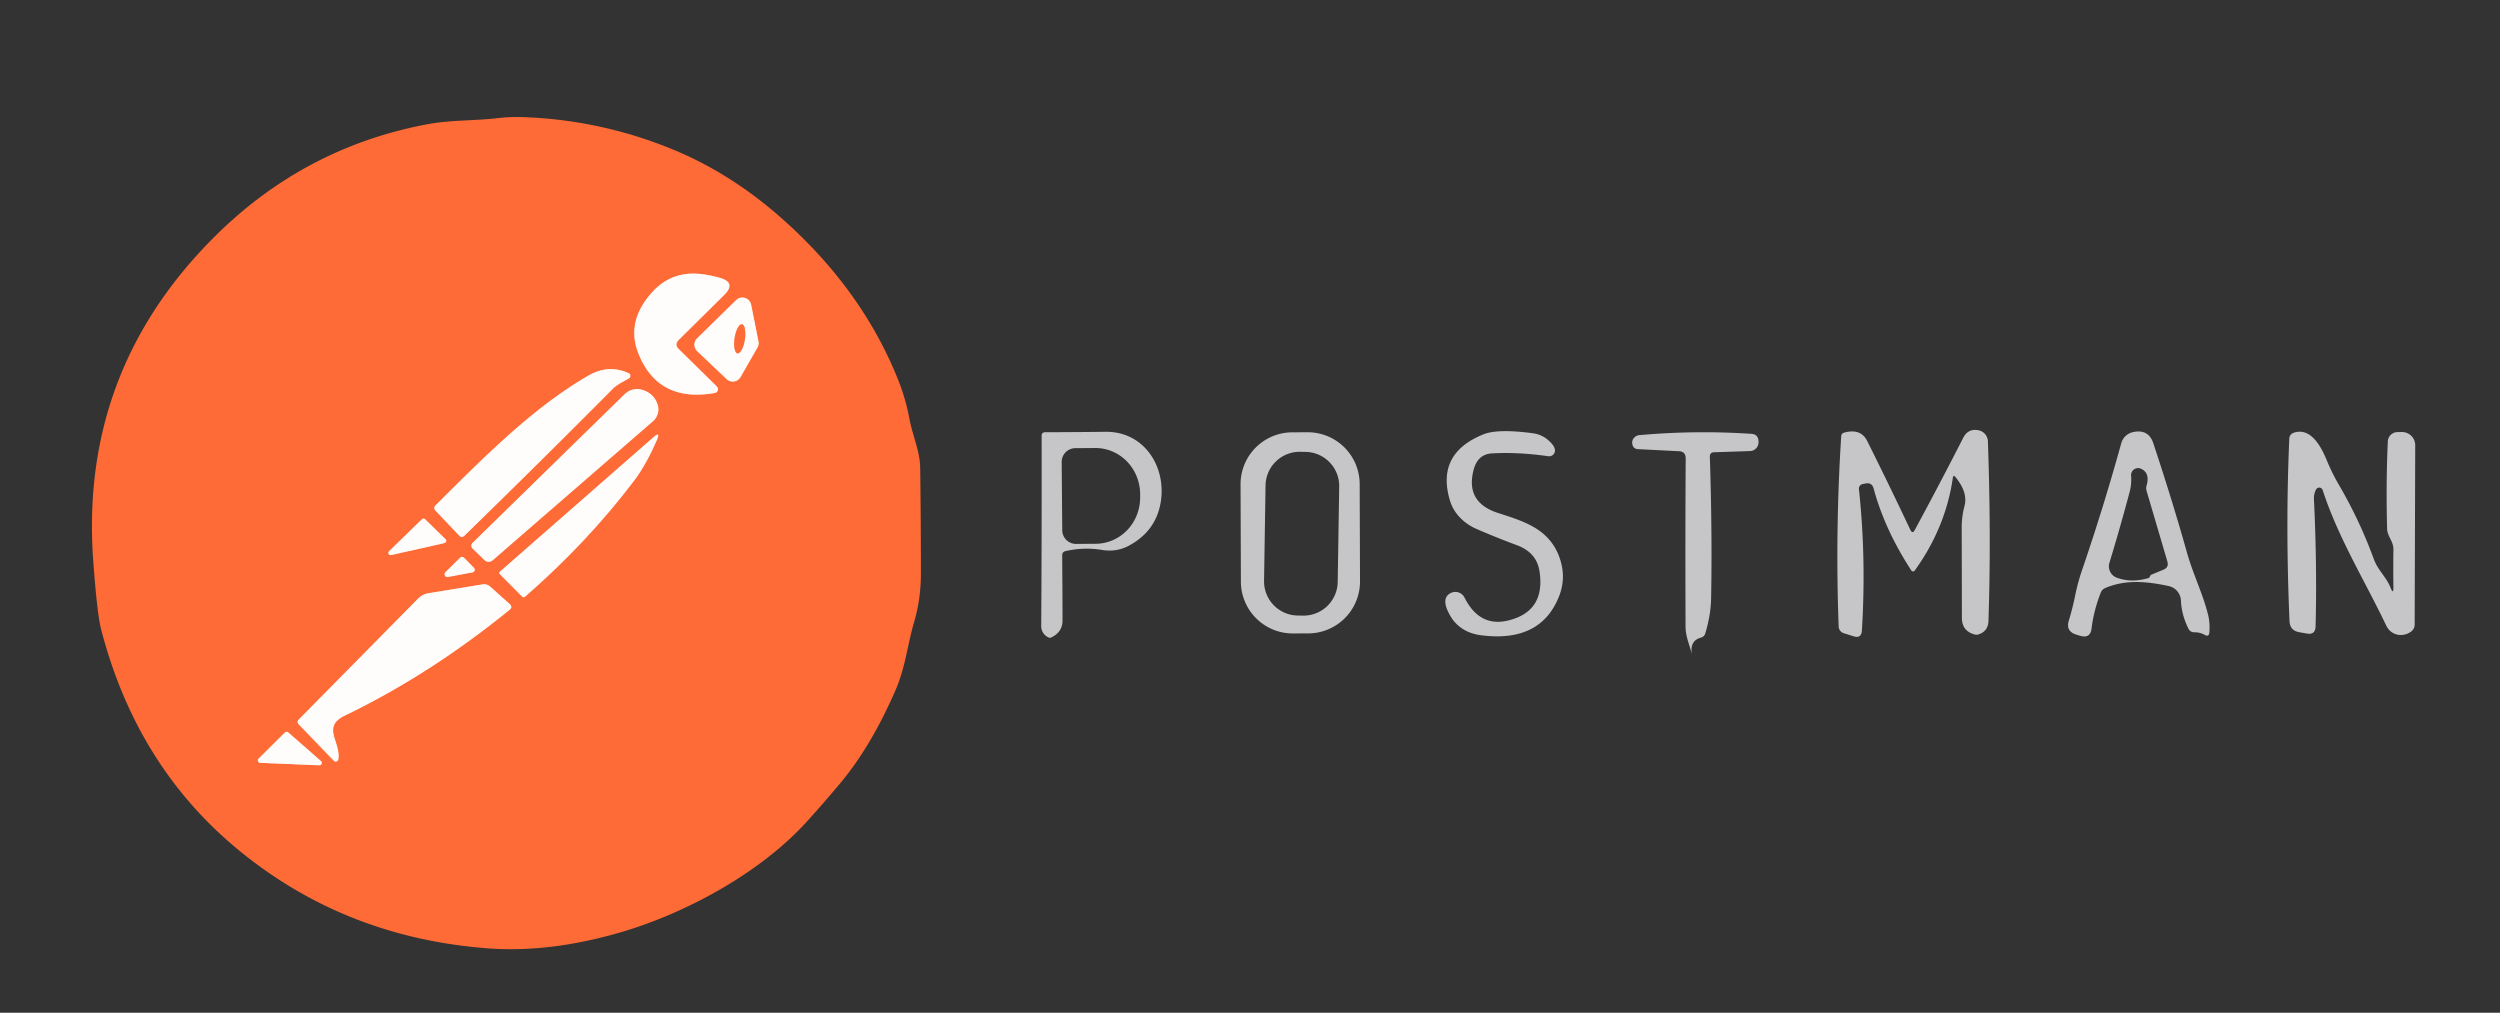 <?xml version="1.0" encoding="UTF-8" standalone="no"?>
<!DOCTYPE svg PUBLIC "-//W3C//DTD SVG 1.1//EN" "http://www.w3.org/Graphics/SVG/1.1/DTD/svg11.dtd">
<svg xmlns="http://www.w3.org/2000/svg" version="1.1" viewBox="0.00 0.00 353.00 143.00">
<rect x="0.00" y="0.00" width="353.00" height="143.00" fill="#333333" stroke="none"/>
<g stroke-width="1.10" fill="none" stroke-linecap="butt">
<path stroke="#ffb499" vector-effect="non-scaling-stroke" d="
  M 95.85 49.30
  Q 95.18 48.65 95.84 47.99
  L 102.25 41.65
  Q 104.01 39.91 101.63 39.23
  Q 100.01 38.77 98.58 38.66
  Q 94.72 38.38 92.11 41.24
  Q 88.33 45.40 90.16 49.95
  Q 92.96 56.90 100.94 55.48
  A 0.53 0.53 0.0 0 0 101.22 54.58
  L 95.85 49.30"
/>
<path stroke="#ffb499" vector-effect="non-scaling-stroke" d="
  M 106.95 49.07
  A 1.26 1.26 0.0 0 0 107.09 48.20
  L 106.06 43.03
  A 1.26 1.26 0.0 0 0 103.95 42.37
  L 98.43 47.78
  A 1.26 1.26 0.0 0 0 98.45 49.59
  L 102.60 53.53
  A 1.26 1.26 0.0 0 0 104.56 53.24
  L 106.95 49.07"
/>
<path stroke="#ffb499" vector-effect="non-scaling-stroke" d="
  M 83.17 52.99
  C 75.25 57.52 68.12 64.78 61.54 71.32
  Q 61.13 71.72 61.53 72.14
  L 64.85 75.63
  Q 65.20 76.00 65.57 75.64
  Q 76.80 64.69 86.48 54.94
  C 87.19 54.23 87.98 53.92 88.81 53.42
  A 0.41 0.41 0.0 0 0 88.77 52.70
  Q 85.95 51.41 83.17 52.99"
/>
<path stroke="#ffb499" vector-effect="non-scaling-stroke" d="
  M 88.07 55.79
  L 66.78 76.61
  Q 66.32 77.05 66.78 77.50
  L 68.41 79.08
  A 0.85 0.84 -42.9 0 0 69.55 79.12
  L 92.19 59.48
  A 2.22 2.21 -29.9 0 0 92.84 57.09
  Q 92.41 55.82 91.24 55.26
  Q 89.47 54.41 88.07 55.79"
/>
<path stroke="#ffb499" vector-effect="non-scaling-stroke" d="
  M 89.54 67.86
  C 90.81 66.18 91.93 64.03 92.76 62.10
  Q 93.29 60.85 92.27 61.74
  L 70.59 80.72
  Q 70.40 80.89 70.58 81.07
  L 73.72 84.23
  Q 73.92 84.43 74.13 84.25
  Q 82.87 76.65 89.54 67.86"
/>
<path stroke="#ffb499" vector-effect="non-scaling-stroke" d="
  M 62.76 76.68
  A 0.32 0.32 0.0 0 0 62.91 76.14
  L 60.02 73.32
  A 0.32 0.32 0.0 0 0 59.58 73.32
  L 54.94 77.83
  A 0.32 0.32 0.0 0 0 55.24 78.37
  L 62.76 76.68"
/>
<path stroke="#ffb499" vector-effect="non-scaling-stroke" d="
  M 66.71 80.82
  A 0.39 0.39 0.0 0 0 66.92 80.17
  L 65.52 78.76
  A 0.39 0.39 0.0 0 0 64.97 78.75
  L 62.89 80.81
  A 0.39 0.39 0.0 0 0 63.23 81.47
  L 66.71 80.82"
/>
<path stroke="#ffb499" vector-effect="non-scaling-stroke" d="
  M 42.17 101.62
  A 0.45 0.45 0.0 0 0 42.16 102.25
  L 47.13 107.41
  A 0.37 0.37 0.0 0 0 47.77 107.21
  C 48.16 104.76 45.35 102.65 48.69 101.04
  Q 60.74 95.22 71.95 86.10
  Q 72.43 85.71 71.97 85.30
  L 69.22 82.84
  Q 68.75 82.42 68.12 82.52
  L 60.52 83.76
  A 2.72 2.70 -71.9 0 0 59.04 84.52
  L 42.17 101.62"
/>
<path stroke="#ffb499" vector-effect="non-scaling-stroke" d="
  M 36.51 107.13
  A 0.34 0.34 0.0 0 0 36.74 107.71
  L 45.08 108.06
  A 0.34 0.34 0.0 0 0 45.31 107.46
  L 40.70 103.42
  A 0.34 0.34 0.0 0 0 40.23 103.43
  L 36.51 107.13"
/>
<path stroke="#ffb499" vector-effect="non-scaling-stroke" d="
  M 104.135 49.896
  A 2.08 0.73 98.7 0 0 105.172 47.95
  A 2.08 0.73 98.7 0 0 104.765 45.784
  A 2.08 0.73 98.7 0 0 103.728 47.73
  A 2.08 0.73 98.7 0 0 104.135 49.896"
/>
</g>
<path fill="#ff6b37" d="
  M 109.99 30.49
  Q 121.66 40.67 126.84 53.69
  Q 127.90 56.36 128.41 59.14
  C 128.85 61.49 129.90 63.71 129.93 66.07
  Q 130.03 73.05 130.03 81.04
  Q 130.03 84.58 129.07 87.84
  C 128.14 91.04 127.84 94.20 126.49 97.35
  Q 123.04 105.33 118.66 110.57
  Q 116.48 113.18 113.98 115.95
  C 107.20 123.45 96.46 129.10 87.44 131.70
  Q 77.53 134.55 68.93 133.91
  Q 49.03 132.42 34.11 120.37
  Q 19.33 108.44 14.26 88.79
  Q 13.72 86.68 13.17 79.26
  Q 11.20 52.59 30.11 33.61
  Q 42.87 20.80 60.42 17.53
  C 63.64 16.93 66.98 17.07 70.27 16.68
  Q 72.13 16.46 74.22 16.55
  Q 85.15 17.00 95.26 21.21
  Q 103.09 24.48 109.99 30.49
  Z
  M 95.85 49.30
  Q 95.18 48.65 95.84 47.99
  L 102.25 41.65
  Q 104.01 39.91 101.63 39.23
  Q 100.01 38.77 98.58 38.66
  Q 94.72 38.38 92.11 41.24
  Q 88.33 45.40 90.16 49.95
  Q 92.96 56.90 100.94 55.48
  A 0.53 0.53 0.0 0 0 101.22 54.58
  L 95.85 49.30
  Z
  M 106.95 49.07
  A 1.26 1.26 0.0 0 0 107.09 48.20
  L 106.06 43.03
  A 1.26 1.26 0.0 0 0 103.95 42.37
  L 98.43 47.78
  A 1.26 1.26 0.0 0 0 98.45 49.59
  L 102.60 53.53
  A 1.26 1.26 0.0 0 0 104.56 53.24
  L 106.95 49.07
  Z
  M 83.17 52.99
  C 75.25 57.52 68.12 64.78 61.54 71.32
  Q 61.13 71.72 61.53 72.14
  L 64.85 75.63
  Q 65.20 76.00 65.57 75.64
  Q 76.80 64.69 86.48 54.94
  C 87.19 54.23 87.98 53.92 88.81 53.42
  A 0.41 0.41 0.0 0 0 88.77 52.70
  Q 85.95 51.41 83.17 52.99
  Z
  M 88.07 55.79
  L 66.78 76.61
  Q 66.32 77.05 66.78 77.50
  L 68.41 79.08
  A 0.85 0.84 -42.9 0 0 69.55 79.12
  L 92.19 59.48
  A 2.22 2.21 -29.9 0 0 92.84 57.09
  Q 92.41 55.82 91.24 55.26
  Q 89.47 54.41 88.07 55.79
  Z
  M 89.54 67.86
  C 90.81 66.18 91.93 64.03 92.76 62.10
  Q 93.29 60.85 92.27 61.74
  L 70.59 80.72
  Q 70.40 80.89 70.58 81.07
  L 73.72 84.23
  Q 73.92 84.43 74.13 84.25
  Q 82.87 76.65 89.54 67.86
  Z
  M 62.76 76.68
  A 0.32 0.32 0.0 0 0 62.91 76.14
  L 60.02 73.32
  A 0.32 0.32 0.0 0 0 59.58 73.32
  L 54.94 77.83
  A 0.32 0.32 0.0 0 0 55.24 78.37
  L 62.76 76.68
  Z
  M 66.71 80.82
  A 0.39 0.39 0.0 0 0 66.92 80.17
  L 65.52 78.76
  A 0.39 0.39 0.0 0 0 64.97 78.75
  L 62.89 80.81
  A 0.39 0.39 0.0 0 0 63.23 81.47
  L 66.71 80.82
  Z
  M 42.17 101.62
  A 0.45 0.45 0.0 0 0 42.16 102.25
  L 47.13 107.41
  A 0.37 0.37 0.0 0 0 47.77 107.21
  C 48.16 104.76 45.35 102.65 48.69 101.04
  Q 60.74 95.22 71.95 86.10
  Q 72.43 85.71 71.97 85.30
  L 69.22 82.84
  Q 68.75 82.42 68.12 82.52
  L 60.52 83.76
  A 2.72 2.70 -71.9 0 0 59.04 84.52
  L 42.17 101.62
  Z
  M 36.51 107.13
  A 0.34 0.34 0.0 0 0 36.74 107.71
  L 45.08 108.06
  A 0.34 0.34 0.0 0 0 45.31 107.46
  L 40.70 103.42
  A 0.34 0.34 0.0 0 0 40.23 103.43
  L 36.51 107.13
  Z"
/>
<path fill="#fffdfb" d="
  M 95.85 49.30
  L 101.22 54.58
  A 0.53 0.53 0.0 0 1 100.94 55.48
  Q 92.96 56.90 90.16 49.95
  Q 88.33 45.40 92.11 41.24
  Q 94.72 38.38 98.58 38.66
  Q 100.01 38.77 101.63 39.23
  Q 104.01 39.91 102.25 41.65
  L 95.84 47.99
  Q 95.18 48.65 95.85 49.30
  Z"
/>
<path fill="#fffdfb" d="
  M 106.95 49.07
  L 104.56 53.24
  A 1.26 1.26 0.0 0 1 102.60 53.53
  L 98.45 49.59
  A 1.26 1.26 0.0 0 1 98.43 47.78
  L 103.95 42.37
  A 1.26 1.26 0.0 0 1 106.06 43.03
  L 107.09 48.20
  A 1.26 1.26 0.0 0 1 106.95 49.07
  Z
  M 104.135 49.896
  A 2.08 0.73 98.7 0 0 105.172 47.95
  A 2.08 0.73 98.7 0 0 104.765 45.784
  A 2.08 0.73 98.7 0 0 103.728 47.73
  A 2.08 0.73 98.7 0 0 104.135 49.896
  Z"
/>
<ellipse fill="#ff6b37" cx="0.00" cy="0.00" transform="translate(104.45,47.84) rotate(98.7)" rx="2.08" ry="0.73"/>
<path fill="#fffdfb" d="
  M 83.17 52.99
  Q 85.95 51.41 88.77 52.70
  A 0.41 0.41 0.0 0 1 88.81 53.42
  C 87.98 53.92 87.19 54.23 86.48 54.94
  Q 76.80 64.69 65.57 75.64
  Q 65.20 76.00 64.85 75.63
  L 61.53 72.14
  Q 61.13 71.72 61.54 71.32
  C 68.12 64.78 75.25 57.52 83.17 52.99
  Z"
/>
<path fill="#fffdfb" d="
  M 66.78 76.61
  L 88.07 55.79
  Q 89.47 54.41 91.24 55.26
  Q 92.41 55.82 92.84 57.09
  A 2.22 2.21 -29.9 0 1 92.19 59.48
  L 69.55 79.12
  A 0.85 0.84 -42.9 0 1 68.41 79.08
  L 66.78 77.50
  Q 66.32 77.05 66.78 76.61
  Z"
/>
<path fill="#c6c5c8" d="
  M 275.74 67.47
  Q 274.73 74.46 270.42 80.48
  Q 270.11 80.91 269.82 80.46
  Q 266.11 74.74 264.56 68.99
  Q 264.32 68.09 263.40 68.27
  L 263.01 68.35
  A 0.66 0.66 0.0 0 0 262.48 69.07
  Q 263.53 78.78 262.90 89.03
  Q 262.83 90.20 261.71 89.84
  L 260.31 89.40
  A 1.02 1.01 -82.1 0 1 259.62 88.48
  Q 259.12 75.10 259.98 61.56
  A 0.53 0.52 84.4 0 1 260.35 61.10
  C 261.68 60.72 262.95 60.88 263.63 62.23
  Q 266.77 68.52 269.74 74.81
  Q 270.04 75.45 270.37 74.83
  Q 273.93 68.24 277.20 61.83
  Q 277.89 60.47 279.36 60.75
  A 1.65 1.64 4.4 0 1 280.69 62.30
  Q 281.17 75.79 280.77 87.71
  Q 280.72 89.13 279.37 89.58
  Q 279.10 89.67 278.82 89.59
  Q 277.02 89.10 277.02 87.24
  Q 277.01 81.00 276.99 74.58
  Q 276.98 73.00 277.39 71.43
  Q 277.89 69.52 276.11 67.36
  Q 275.81 67.00 275.74 67.47
  Z"
/>
<path fill="#c6c5c8" d="
  M 149.98 78.45
  Q 150.02 82.97 150.03 87.59
  Q 150.04 89.25 148.43 90.01
  Q 148.27 90.09 148.11 90.03
  A 1.73 1.71 -79.2 0 1 147.02 88.41
  Q 147.10 76.80 147.08 61.47
  A 0.45 0.44 -0.0 0 1 147.53 61.03
  Q 152.05 61.02 156.11 60.97
  C 161.59 60.91 164.75 65.97 163.88 70.98
  Q 163.18 75.06 159.32 77.09
  Q 157.63 77.98 155.60 77.65
  Q 153.04 77.23 150.48 77.81
  Q 149.97 77.92 149.98 78.45
  Z
  M 149.91 65.24
  L 149.99 74.88
  A 1.94 1.94 0.0 0 0 151.95 76.80
  L 154.75 76.78
  A 6.54 6.30 89.5 0 0 160.99 70.18
  L 160.99 69.74
  A 6.54 6.30 89.5 0 0 154.63 63.26
  L 151.83 63.28
  A 1.94 1.94 0.0 0 0 149.91 65.24
  Z"
/>
<path fill="#c6c5c8" d="
  M 192.034 82.081
  A 7.33 7.33 0.0 0 1 184.73 89.436
  L 182.57 89.444
  A 7.33 7.33 0.0 0 1 175.214 82.139
  L 175.166 68.399
  A 7.33 7.33 0.0 0 1 182.47 61.044
  L 184.63 61.036
  A 7.33 7.33 0.0 0 1 191.986 68.341
  L 192.034 82.081
  Z
  M 189.095 68.703
  A 4.82 4.82 0.0 0 0 184.351 63.807
  L 183.592 63.795
  A 4.82 4.82 0.0 0 0 178.696 68.539
  L 178.485 82.017
  A 4.82 4.82 0.0 0 0 183.228 86.913
  L 183.988 86.924
  A 4.82 4.82 0.0 0 0 188.883 82.181
  L 189.095 68.703
  Z"
/>
<path fill="#c6c5c8" d="
  M 206.79 84.38
  Q 208.93 88.64 213.05 87.59
  Q 218.26 86.27 217.37 80.62
  Q 216.96 78.01 214.18 76.98
  Q 211.25 75.89 208.51 74.70
  C 206.77 73.94 205.29 72.56 204.73 70.67
  Q 202.74 64.03 209.46 61.33
  Q 211.50 60.51 216.47 61.18
  Q 218.07 61.40 219.18 62.73
  Q 219.40 62.98 219.52 63.33
  A 0.83 0.83 0.0 0 1 218.61 64.42
  Q 214.38 63.81 210.67 64.02
  Q 208.69 64.13 208.10 66.25
  Q 206.83 70.89 211.46 72.41
  C 215.02 73.57 218.56 74.57 220.09 78.43
  Q 221.23 81.33 220.18 84.09
  Q 217.61 90.79 209.12 89.70
  Q 207.04 89.43 205.69 88.13
  Q 205.21 87.67 204.87 87.10
  Q 203.32 84.55 204.81 83.75
  A 1.45 1.45 0.0 0 1 206.79 84.38
  Z"
/>
<path fill="#c6c5c8" d="
  M 241.43 64.50
  Q 241.78 75.33 241.61 84.51
  Q 241.56 86.85 240.79 89.42
  Q 240.65 89.90 240.17 90.03
  Q 238.58 90.48 238.89 92.33
  A 0.01 0.00 39.8 0 1 238.88 92.33
  C 238.54 90.98 238.01 89.89 238.00 88.47
  Q 237.95 76.44 238.02 64.72
  Q 238.02 63.75 237.05 63.71
  L 231.28 63.42
  Q 230.65 63.39 230.50 62.77
  Q 230.37 62.23 230.71 61.84
  Q 231.02 61.48 231.49 61.44
  Q 239.44 60.73 247.31 61.26
  Q 248.22 61.32 248.30 62.23
  Q 248.32 62.43 248.29 62.63
  A 1.23 1.23 0.0 0 1 247.11 63.69
  L 242.04 63.86
  Q 241.41 63.88 241.43 64.50
  Z"
/>
<path fill="#c6c5c8" d="
  M 296.62 83.70
  Q 295.64 86.20 295.33 88.73
  Q 295.15 90.21 293.72 89.77
  L 293.18 89.61
  Q 291.65 89.14 292.12 87.62
  Q 292.63 85.96 293.01 84.10
  Q 293.38 82.27 294.01 80.43
  Q 297.06 71.50 299.52 62.59
  A 2.22 2.21 -88.9 0 1 301.15 61.02
  C 302.56 60.70 303.58 61.17 304.04 62.57
  Q 306.73 70.66 308.80 78.03
  C 309.65 81.05 311.04 83.82 311.78 86.80
  Q 312.07 87.97 311.96 89.31
  Q 311.90 89.97 311.32 89.65
  Q 310.64 89.27 309.86 89.28
  Q 309.26 89.29 308.99 88.74
  Q 308.03 86.78 307.95 84.82
  A 2.20 2.19 5.1 0 0 306.21 82.75
  C 303.21 82.10 300.16 81.79 297.26 83.03
  Q 296.80 83.23 296.62 83.70
  Z
  M 303.85 81.11
  L 305.48 80.44
  Q 306.28 80.11 306.03 79.27
  L 303.09 69.29
  A 1.34 1.27 -46.4 0 1 303.09 68.58
  Q 303.62 66.80 302.32 66.19
  A 0.99 0.99 0.0 0 0 300.91 67.16
  Q 301.00 68.31 300.72 69.40
  Q 299.41 74.35 297.85 79.47
  A 1.72 1.71 18.5 0 0 298.91 81.58
  Q 300.94 82.32 303.34 81.63
  Q 303.50 81.58 303.55 81.44
  Q 303.62 81.20 303.85 81.11
  Z"
/>
<path fill="#c6c5c8" d="
  M 337.95 82.89
  Q 337.91 80.26 337.95 77.59
  C 337.97 76.43 337.09 75.73 337.06 74.68
  Q 336.89 68.23 337.16 62.33
  A 1.38 1.38 0.0 0 1 338.53 61.01
  L 339.14 61.00
  A 1.88 1.87 89.9 0 1 341.03 62.89
  L 340.95 88.20
  A 1.20 1.20 0.0 0 1 340.47 89.16
  C 339.28 90.05 337.62 89.75 336.94 88.34
  C 333.91 81.98 330.17 75.98 327.96 69.20
  A 0.51 0.51 0.0 0 0 327.02 69.13
  Q 326.69 69.77 326.73 70.49
  Q 327.18 79.92 326.96 88.46
  Q 326.92 89.67 325.74 89.46
  L 324.66 89.27
  Q 323.34 89.04 323.28 87.70
  Q 322.70 74.40 323.25 61.91
  A 0.90 0.89 -8.3 0 1 323.85 61.11
  C 326.29 60.27 327.76 63.11 328.51 64.92
  Q 329.27 66.78 330.22 68.40
  Q 333.17 73.44 335.17 78.91
  C 335.77 80.56 336.91 81.40 337.54 82.97
  Q 337.96 84.04 337.95 82.89
  Z"
/>
<path fill="#fffdfb" d="
  M 92.76 62.10
  C 91.93 64.03 90.81 66.18 89.54 67.86
  Q 82.87 76.65 74.13 84.25
  Q 73.92 84.43 73.72 84.23
  L 70.58 81.07
  Q 70.40 80.89 70.59 80.72
  L 92.27 61.74
  Q 93.29 60.85 92.76 62.10
  Z"
/>
<path fill="#fffdfb" d="
  M 62.76 76.68
  L 55.24 78.37
  A 0.32 0.32 0.0 0 1 54.94 77.83
  L 59.58 73.32
  A 0.32 0.32 0.0 0 1 60.02 73.32
  L 62.91 76.14
  A 0.32 0.32 0.0 0 1 62.76 76.68
  Z"
/>
<path fill="#fffdfb" d="
  M 66.71 80.82
  L 63.23 81.47
  A 0.39 0.39 0.0 0 1 62.89 80.81
  L 64.97 78.75
  A 0.39 0.39 0.0 0 1 65.52 78.76
  L 66.92 80.17
  A 0.39 0.39 0.0 0 1 66.71 80.82
  Z"
/>
<path fill="#fffdfb" d="
  M 42.17 101.62
  L 59.04 84.52
  A 2.72 2.70 -71.9 0 1 60.52 83.76
  L 68.12 82.52
  Q 68.75 82.42 69.22 82.84
  L 71.97 85.30
  Q 72.43 85.71 71.95 86.10
  Q 60.74 95.22 48.69 101.04
  C 45.35 102.65 48.16 104.76 47.77 107.21
  A 0.37 0.37 0.0 0 1 47.13 107.41
  L 42.16 102.25
  A 0.45 0.45 0.0 0 1 42.17 101.62
  Z"
/>
<path fill="#fffdfb" d="
  M 36.51 107.13
  L 40.23 103.43
  A 0.34 0.34 0.0 0 1 40.70 103.42
  L 45.31 107.46
  A 0.34 0.34 0.0 0 1 45.08 108.06
  L 36.74 107.71
  A 0.34 0.34 0.0 0 1 36.51 107.13
  Z"
/>
</svg>
